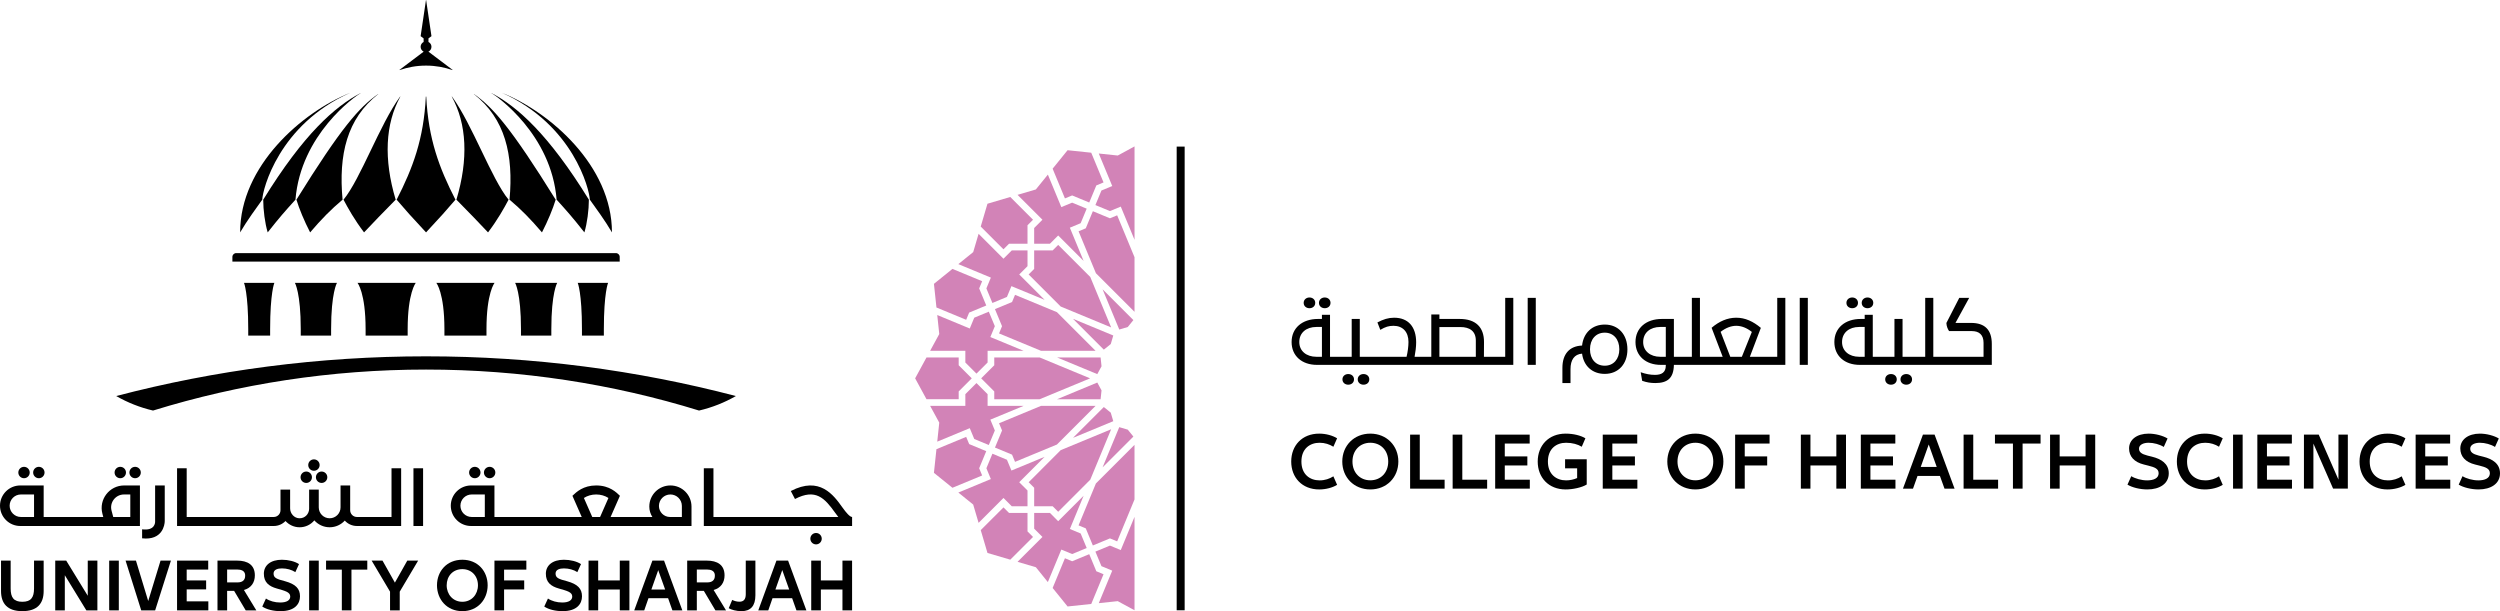 <?xml version="1.0" encoding="UTF-8" standalone="no"?>
<!DOCTYPE svg PUBLIC "-//W3C//DTD SVG 1.1//EN" "http://www.w3.org/Graphics/SVG/1.1/DTD/svg11.dtd">
<svg xmlns="http://www.w3.org/2000/svg" xmlns:xlink="http://www.w3.org/1999/xlink" version="1.1" width="341.377pt" height="83.455pt" viewBox="0 0 341.377 83.455">
<g enable-background="new">
<g id="Layer-1" data-name="Layer 1">
<clipPath id="cp0">
<path transform="matrix(1,0,0,-1,0,83.455)" d="M 0 83.455 L 341.377 83.455 L 341.377 0 L 0 0 Z "/>
</clipPath>
<g clip-path="url(#cp0)">
<path transform="matrix(1,0,0,-1,265.136,48.719)" d="M 0 0 L 5.719 0 L 5.719 1.906 C 5.719 3 5.121 3.508 4.128 3.508 L 1.015 3.508 C .835 3.767 .665 4.151 .643 4.613 L 2.402 8.042 L 3.756 8.042 L 1.884 4.624 L 4.015 4.624 C 5.888 4.624 6.846 3.688 6.846 1.748 L 6.846 -1.105 L 0 -1.105 Z M .234 0 L .234 -1.105 L -3.544 -1.105 L -3.544 0 L -2.247 0 L -2.247 8.042 L -1.142 8.042 L -1.142 0 Z M -4.044 -3.079 C -4.044 -3.542 -4.405 -3.812 -4.834 -3.812 C -5.251 -3.812 -5.623 -3.542 -5.623 -3.079 C -5.623 -2.651 -5.274 -2.357 -4.834 -2.357 C -4.383 -2.357 -4.044 -2.651 -4.044 -3.079 M -6.131 -3.079 C -6.131 -3.542 -6.492 -3.812 -6.92 -3.812 C -7.338 -3.812 -7.71 -3.542 -7.71 -3.079 C -7.71 -2.651 -7.36 -2.357 -6.92 -2.357 C -6.469 -2.357 -6.131 -2.651 -6.131 -3.079 M -3.322 -1.105 L -8.251 -1.105 L -8.251 0 L -6.447 0 L -6.447 5.166 L -5.341 5.166 L -5.341 0 L -3.322 0 Z M -10.918 7.365 C -10.918 7.794 -10.569 8.098 -10.129 8.098 C -9.678 8.098 -9.339 7.794 -9.339 7.365 C -9.339 6.903 -9.7 6.632 -10.129 6.632 C -10.546 6.632 -10.918 6.903 -10.918 7.365 M -13.005 7.365 C -13.005 7.794 -12.655 8.098 -12.215 8.098 C -11.764 8.098 -11.426 7.794 -11.426 7.365 C -11.426 6.903 -11.787 6.632 -12.215 6.632 C -12.633 6.632 -13.005 6.903 -13.005 7.365 M -10.512 4.072 L -11.268 4.072 C -12.644 4.072 -13.603 3.282 -13.603 2.019 L -13.603 2.008 C -13.603 .79 -12.633 0 -11.268 0 L -10.512 0 Z M -8.031 0 L -8.031 -1.105 L -10.512 -1.105 L -11.189 -1.105 C -13.264 -1.105 -14.652 .135 -14.652 2.008 L -14.652 2.019 C -14.652 3.914 -13.219 5.166 -11.042 5.166 L -10.512 5.166 L -10.512 5.73 L -9.407 5.73 L -9.407 0 Z M -19.381 8.042 L -18.276 8.042 L -18.276 -1.105 L -19.381 -1.105 Z M -21.347 8.042 L -21.347 -1.105 L -24.347 -1.105 L -24.347 0 L -22.452 0 L -22.452 8.042 Z M -25.921 3.395 C -26.597 3.936 -27.331 4.23 -28.052 4.23 C -28.752 4.23 -29.485 3.948 -30.184 3.406 L -28.864 0 L -27.285 0 Z M -23.981 -1.105 L -31.865 -1.105 L -31.865 0 L -29.902 0 L -31.414 3.959 C -30.387 4.839 -29.259 5.335 -28.052 5.335 C -26.834 5.335 -25.751 4.839 -24.691 3.948 L -26.191 0 L -23.981 0 Z M -31.63 0 L -31.63 -1.105 L -35.409 -1.105 L -35.409 0 L -34.112 0 L -34.112 8.042 L -33.007 8.042 L -33.007 0 Z M -37.67 0 L -37.67 4.072 L -38.426 4.072 C -39.802 4.072 -40.76 3.282 -40.76 2.019 L -40.76 2.008 C -40.76 .79 -39.79 0 -38.426 0 Z M -35.189 -1.105 L -36.565 -1.105 C -36.598 -2.955 -37.478 -3.587 -39.102 -3.587 C -39.711 -3.587 -40.253 -3.508 -40.896 -3.282 L -41.099 -2.109 C -40.388 -2.357 -39.79 -2.47 -39.148 -2.47 C -38.268 -2.47 -37.67 -2.154 -37.67 -1.207 L -37.67 -1.105 L -38.347 -1.105 C -40.422 -1.105 -41.809 .135 -41.809 2.008 L -41.809 2.019 C -41.809 3.914 -40.377 5.166 -38.2 5.166 L -36.565 5.166 L -36.565 0 L -35.189 0 Z M -44.016 1.026 C -44.016 2.38 -44.806 3.294 -46.001 3.294 L -46.013 3.294 C -47.219 3.294 -48.02 2.38 -48.02 1.026 L -48.02 1.015 C -48.02 -.327 -47.219 -1.218 -46.013 -1.218 L -46.001 -1.218 C -44.806 -1.218 -44.016 -.316 -44.016 1.015 Z M -42.911 1.004 L -42.911 .993 C -42.911 -.993 -44.152 -2.335 -46.001 -2.335 L -46.013 -2.335 C -47.704 -2.335 -48.889 -1.252 -49.103 .429 C -50.163 .35 -50.682 -.429 -50.682 -1.681 L -50.682 -3.587 L -51.788 -3.587 L -51.788 -1.511 C -51.788 .395 -50.806 1.466 -49.103 1.534 C -48.911 3.271 -47.716 4.399 -46.013 4.399 L -46.001 4.399 C -44.152 4.399 -42.911 3.045 -42.911 1.004 M -56.529 8.042 L -55.424 8.042 L -55.424 -1.105 L -56.529 -1.105 Z M -58.494 8.042 L -58.494 -1.105 L -61.494 -1.105 L -61.494 0 L -59.599 0 L -59.599 8.042 Z M -65.72 4.061 L -68.585 4.061 L -68.585 0 L -63.611 0 L -63.611 2.188 C -63.599 3.497 -64.445 4.061 -65.72 4.061 M -61.129 0 L -61.129 -1.105 L -70.84 -1.105 L -70.84 0 L -69.69 0 L -69.69 5.775 L -68.585 5.775 L -68.585 5.166 L -65.81 5.166 C -63.644 5.166 -62.483 4.049 -62.494 2.008 L -62.505 0 Z M -70.62 0 L -70.62 -1.105 L -77.658 -1.105 L -77.658 0 L -73.068 0 C -72.91 .643 -72.808 1.432 -72.808 2.03 C -72.808 3.395 -73.586 4.23 -74.85 4.23 C -75.493 4.23 -75.955 4.094 -76.654 3.677 L -77.049 4.692 C -76.237 5.121 -75.549 5.335 -74.771 5.335 C -72.819 5.335 -71.759 4.072 -71.759 1.974 C -71.759 1.365 -71.849 .654 -71.974 0 Z M -78.158 -3.079 C -78.158 -3.542 -78.519 -3.812 -78.948 -3.812 C -79.365 -3.812 -79.737 -3.542 -79.737 -3.079 C -79.737 -2.651 -79.388 -2.357 -78.948 -2.357 C -78.496 -2.357 -78.158 -2.651 -78.158 -3.079 M -80.245 -3.079 C -80.245 -3.542 -80.606 -3.812 -81.034 -3.812 C -81.452 -3.812 -81.824 -3.542 -81.824 -3.079 C -81.824 -2.651 -81.474 -2.357 -81.034 -2.357 C -80.583 -2.357 -80.245 -2.651 -80.245 -3.079 M -77.436 -1.105 L -82.365 -1.105 L -82.365 0 L -80.561 0 L -80.561 5.166 L -79.455 5.166 L -79.455 0 L -77.436 0 Z M -85.032 7.365 C -85.032 7.794 -84.683 8.098 -84.243 8.098 C -83.792 8.098 -83.453 7.794 -83.453 7.365 C -83.453 6.903 -83.814 6.632 -84.243 6.632 C -84.66 6.632 -85.032 6.903 -85.032 7.365 M -87.119 7.365 C -87.119 7.794 -86.769 8.098 -86.329 8.098 C -85.878 8.098 -85.54 7.794 -85.54 7.365 C -85.54 6.903 -85.901 6.632 -86.329 6.632 C -86.747 6.632 -87.119 6.903 -87.119 7.365 M -84.626 4.072 L -85.382 4.072 C -86.758 4.072 -87.717 3.282 -87.717 2.019 L -87.717 2.008 C -87.717 .79 -86.747 0 -85.382 0 L -84.626 0 Z M -82.145 0 L -82.145 -1.105 L -84.626 -1.105 L -85.303 -1.105 C -87.378 -1.105 -88.766 .135 -88.766 2.008 L -88.766 2.019 C -88.766 3.914 -87.333 5.166 -85.156 5.166 L -84.626 5.166 L -84.626 5.73 L -83.521 5.73 L -83.521 0 Z "/>
<path transform="matrix(1,0,0,-1,177.709,63.023)" d="M 0 0 C 0 -1.746 1.146 -2.573 2.482 -2.573 C 3.21 -2.573 3.838 -2.355 4.365 -2.019 L 4.874 -3.183 C 4.247 -3.564 3.355 -3.811 2.428 -3.811 C .091 -3.811 -1.392 -2.183 -1.392 0 C -1.392 2.183 .091 3.811 2.428 3.811 C 3.355 3.811 4.247 3.556 4.874 3.174 L 4.365 2.02 C 3.838 2.347 3.21 2.564 2.482 2.564 C 1.146 2.564 0 1.746 0 0 "/>
<path transform="matrix(1,0,0,-1,187.118,60.458)" d="M 0 0 C -1.392 0 -2.438 -1.019 -2.438 -2.564 C -2.438 -4.11 -1.392 -5.129 0 -5.129 C 1.4 -5.129 2.446 -4.11 2.446 -2.564 C 2.446 -1.019 1.4 0 0 0 M 0 -6.375 C -2.247 -6.375 -3.829 -4.72 -3.829 -2.564 C -3.829 -.418 -2.247 1.246 0 1.246 C 2.246 1.246 3.828 -.418 3.828 -2.564 C 3.828 -4.72 2.246 -6.375 0 -6.375 "/>
<path transform="matrix(1,0,0,-1,193.871,65.505)" d="M 0 0 L 3.392 0 L 3.392 -1.219 L -1.319 -1.219 L -1.319 6.156 L 0 6.156 Z "/>
<path transform="matrix(1,0,0,-1,199.679,65.505)" d="M 0 0 L 3.392 0 L 3.392 -1.219 L -1.319 -1.219 L -1.319 6.156 L 0 6.156 Z "/>
<path transform="matrix(1,0,0,-1,204.168,59.349)" d="M 0 0 L 4.711 0 L 4.711 -1.218 L 1.31 -1.218 L 1.31 -2.974 L 4.393 -2.974 L 4.393 -4.21 L 1.31 -4.21 L 1.31 -6.156 L 4.729 -6.156 L 4.729 -7.375 L 0 -7.375 Z "/>
<path transform="matrix(1,0,0,-1,209.976,63.023)" d="M 0 0 C 0 2.183 1.482 3.811 3.819 3.811 C 4.875 3.811 5.884 3.556 6.512 3.174 L 6.012 2.02 C 5.483 2.347 4.729 2.564 3.874 2.564 C 2.537 2.564 1.392 1.746 1.392 0 C 1.392 -1.746 2.537 -2.573 3.874 -2.573 C 4.393 -2.573 4.938 -2.455 5.384 -2.255 L 5.384 -.928 L 3.737 -.928 L 3.737 .31 L 6.693 .31 L 6.693 -3.138 C 5.993 -3.564 4.766 -3.811 3.819 -3.811 C 1.482 -3.811 0 -2.183 0 0 "/>
<path transform="matrix(1,0,0,-1,218.856,59.349)" d="M 0 0 L 4.711 0 L 4.711 -1.218 L 1.31 -1.218 L 1.31 -2.974 L 4.393 -2.974 L 4.393 -4.21 L 1.31 -4.21 L 1.31 -6.156 L 4.729 -6.156 L 4.729 -7.375 L 0 -7.375 Z "/>
<path transform="matrix(1,0,0,-1,231.502,60.458)" d="M 0 0 C -1.392 0 -2.438 -1.019 -2.438 -2.564 C -2.438 -4.11 -1.392 -5.129 0 -5.129 C 1.4 -5.129 2.446 -4.11 2.446 -2.564 C 2.446 -1.019 1.4 0 0 0 M 0 -6.375 C -2.247 -6.375 -3.829 -4.72 -3.829 -2.564 C -3.829 -.418 -2.247 1.246 0 1.246 C 2.246 1.246 3.828 -.418 3.828 -2.564 C 3.828 -4.72 2.246 -6.375 0 -6.375 "/>
<path transform="matrix(1,0,0,-1,236.935,66.724)" d="M 0 0 L 0 7.375 L 4.702 7.375 L 4.702 6.157 L 1.31 6.157 L 1.31 4.401 L 4.375 4.401 L 4.375 3.165 L 1.31 3.165 L 1.31 0 Z "/>
<path transform="matrix(1,0,0,-1,245.907,66.724)" d="M 0 0 L 0 7.375 L 1.31 7.375 L 1.31 4.401 L 4.848 4.401 L 4.848 7.375 L 6.166 7.375 L 6.166 0 L 4.848 0 L 4.848 3.165 L 1.31 3.165 L 1.31 0 Z "/>
<path transform="matrix(1,0,0,-1,254.097,59.349)" d="M 0 0 L 4.711 0 L 4.711 -1.218 L 1.31 -1.218 L 1.31 -2.974 L 4.393 -2.974 L 4.393 -4.21 L 1.31 -4.21 L 1.31 -6.156 L 4.729 -6.156 L 4.729 -7.375 L 0 -7.375 Z "/>
<path transform="matrix(1,0,0,-1,262.278,63.759)" d="M 0 0 L 2.183 0 L 1.091 3.064 Z M 4.619 -2.965 L 3.246 -2.965 L 2.619 -1.228 L -.437 -1.228 L -1.056 -2.965 L -2.429 -2.965 L .3 4.41 L 1.892 4.41 Z "/>
<path transform="matrix(1,0,0,-1,269.45,65.505)" d="M 0 0 L 3.392 0 L 3.392 -1.219 L -1.319 -1.219 L -1.319 6.156 L 0 6.156 Z "/>
<path transform="matrix(1,0,0,-1,274.868,60.567)" d="M 0 0 L -2.456 0 L -2.456 1.218 L 3.773 1.218 L 3.773 0 L 1.318 0 L 1.318 -6.157 L 0 -6.157 Z "/>
<path transform="matrix(1,0,0,-1,279.938,66.724)" d="M 0 0 L 0 7.375 L 1.31 7.375 L 1.31 4.401 L 4.848 4.401 L 4.848 7.375 L 6.166 7.375 L 6.166 0 L 4.848 0 L 4.848 3.165 L 1.31 3.165 L 1.31 0 Z "/>
<path transform="matrix(1,0,0,-1,293.191,65.596)" d="M 0 0 C .892 0 1.573 .291 1.573 .973 C 1.573 1.591 1.019 1.801 .173 2.01 L -.437 2.164 C -1.773 2.491 -2.464 3.273 -2.464 4.365 C -2.464 5.565 -1.392 6.384 .209 6.384 C 1.128 6.384 2.165 6.102 2.792 5.72 L 2.273 4.565 C 1.737 4.91 .91 5.138 .2 5.138 C -.5 5.138 -1.109 4.865 -1.109 4.338 C -1.109 3.855 -.755 3.592 .063 3.383 L .683 3.229 C 1.928 2.919 2.956 2.282 2.956 .964 C 2.956 -.455 1.71 -1.237 .037 -1.237 C -.991 -1.237 -2.055 -.964 -2.683 -.582 L -2.164 .572 C -1.646 .245 -.764 0 0 0 "/>
<path transform="matrix(1,0,0,-1,298.645,63.023)" d="M 0 0 C 0 -1.746 1.146 -2.573 2.482 -2.573 C 3.21 -2.573 3.838 -2.355 4.365 -2.019 L 4.874 -3.183 C 4.247 -3.564 3.355 -3.811 2.428 -3.811 C .091 -3.811 -1.392 -2.183 -1.392 0 C -1.392 2.183 .091 3.811 2.428 3.811 C 3.355 3.811 4.247 3.556 4.874 3.174 L 4.365 2.02 C 3.838 2.347 3.21 2.564 2.482 2.564 C 1.146 2.564 0 1.746 0 0 "/>
<path transform="matrix(1,0,0,-1,0,83.455)" d="M 304.925 24.106 L 306.235 24.106 L 306.235 16.731 L 304.925 16.731 Z "/>
<path transform="matrix(1,0,0,-1,308.243,59.349)" d="M 0 0 L 4.711 0 L 4.711 -1.218 L 1.31 -1.218 L 1.31 -2.974 L 4.393 -2.974 L 4.393 -4.21 L 1.31 -4.21 L 1.31 -6.156 L 4.729 -6.156 L 4.729 -7.375 L 0 -7.375 Z "/>
<path transform="matrix(1,0,0,-1,315.897,60.576)" d="M 0 0 L 0 -6.147 L -1.292 -6.147 L -1.292 1.228 L .728 1.228 L 3.419 -4.92 L 3.419 1.228 L 4.701 1.228 L 4.701 -6.147 L 2.691 -6.147 Z "/>
<path transform="matrix(1,0,0,-1,323.587,63.023)" d="M 0 0 C 0 -1.746 1.146 -2.573 2.482 -2.573 C 3.21 -2.573 3.838 -2.355 4.365 -2.019 L 4.874 -3.183 C 4.247 -3.564 3.355 -3.811 2.428 -3.811 C .091 -3.811 -1.392 -2.183 -1.392 0 C -1.392 2.183 .091 3.811 2.428 3.811 C 3.355 3.811 4.247 3.556 4.874 3.174 L 4.365 2.02 C 3.838 2.347 3.21 2.564 2.482 2.564 C 1.146 2.564 0 1.746 0 0 "/>
<path transform="matrix(1,0,0,-1,329.857,59.349)" d="M 0 0 L 4.711 0 L 4.711 -1.218 L 1.31 -1.218 L 1.31 -2.974 L 4.393 -2.974 L 4.393 -4.21 L 1.31 -4.21 L 1.31 -6.156 L 4.729 -6.156 L 4.729 -7.375 L 0 -7.375 Z "/>
<path transform="matrix(1,0,0,-1,338.421,65.596)" d="M 0 0 C .892 0 1.573 .291 1.573 .973 C 1.573 1.591 1.019 1.801 .173 2.01 L -.437 2.164 C -1.773 2.491 -2.464 3.273 -2.464 4.365 C -2.464 5.565 -1.392 6.384 .209 6.384 C 1.128 6.384 2.165 6.102 2.792 5.72 L 2.273 4.565 C 1.737 4.91 .909 5.138 .2 5.138 C -.5 5.138 -1.109 4.865 -1.109 4.338 C -1.109 3.855 -.755 3.592 .063 3.383 L .683 3.229 C 1.929 2.919 2.956 2.282 2.956 .964 C 2.956 -.455 1.71 -1.237 .036 -1.237 C -.991 -1.237 -2.055 -.964 -2.683 -.582 L -2.164 .572 C -1.646 .245 -.764 0 0 0 "/>
<path transform="matrix(1,0,0,-1,0,83.455)" d="M 161.765 .121 L 160.676 .121 L 160.676 63.437 L 161.765 63.437 Z "/>
<path transform="matrix(1,0,0,-1,133.706,63.941)" d="M 0 0 L .968 2.333 L -1.365 3.301 L -1.776 4.286 L -5.834 2.605 L -6.177 -.625 L -3.65 -2.666 L .408 -.985 Z " fill="#d283b7"/>
<path transform="matrix(1,0,0,-1,138.157,69.129)" d="M 0 0 L 2.15 0 L 2.15 2.15 L 1.019 3.28 L 4.489 6.751 L -.044 4.876 L -.659 6.35 L -2.642 7.175 L -3.464 5.189 L -2.856 3.712 L -7.294 1.871 L -5.267 .231 L -4.53 -2.268 L -1.131 1.131 Z " fill="#d283b7"/>
<path transform="matrix(1,0,0,-1,140.307,72.565)" d="M 0 0 L 0 2.527 L -2.526 2.527 L -3.28 3.28 L -6.387 .177 L -5.467 -2.941 L -2.353 -3.858 L .754 -.754 Z " fill="#d283b7"/>
<path transform="matrix(1,0,0,-1,131.819,53.825)" d="M 0 0 L 0 -1.599 L -4.808 -1.599 L -3.562 -3.888 L -3.837 -6.483 L .604 -4.642 L 1.216 -6.119 L 3.202 -6.941 L 4.027 -4.958 L 3.413 -3.477 L 7.95 -1.599 L 3.039 -1.599 L 3.039 0 L 1.518 1.518 Z " fill="#d283b7"/>
<path transform="matrix(1,0,0,-1,146.403,75.655)" d="M 0 0 L 1.987 .822 L 1.161 2.808 L -.312 3.42 L 1.566 7.956 L -1.908 4.486 L -3.036 5.617 L -5.185 5.617 L -5.185 3.464 L -4.055 2.336 L -7.457 -1.063 L -4.954 -1.8 L -3.318 -3.83 L -1.477 .611 Z " fill="#d283b7"/>
<path transform="matrix(1,0,0,-1,150.729,55.581)" d="M 0 0 L -4.207 -4.207 L 1.29 -1.932 L .944 -.764 Z " fill="#d283b7"/>
<path transform="matrix(1,0,0,-1,138.196,62.082)" d="M 0 0 L .408 -.985 L 6.13 1.382 L 11.403 6.659 L 3.949 6.659 L -1.776 4.286 L -1.365 3.301 L -2.333 .968 Z " fill="#d283b7"/>
<path transform="matrix(1,0,0,-1,143.743,69.129)" d="M 0 0 L .754 -.754 L 5.135 3.63 L 7.987 10.513 L 1.097 7.661 L -3.28 3.28 L -2.526 2.527 L -2.526 0 Z " fill="#d283b7"/>
<path transform="matrix(1,0,0,-1,154,58.67)" d="M 0 0 L -1.165 .343 L -3.44 -5.148 L .764 -.944 Z " fill="#d283b7"/>
<path transform="matrix(1,0,0,-1,150.287,54.516)" d="M 0 0 L .129 1.209 L -.452 2.279 L -5.943 0 Z " fill="#d283b7"/>
<path transform="matrix(1,0,0,-1,149.704,78.006)" d="M 0 0 L -.968 2.333 L -3.301 1.365 L -4.286 1.776 L -5.966 -2.282 L -3.925 -4.808 L -.693 -4.465 L .985 -.407 Z " fill="#d283b7"/>
<path transform="matrix(1,0,0,-1,151.564,74.501)" d="M 0 0 L -1.987 -.822 L -1.161 -2.808 L .312 -3.42 L -1.525 -7.861 L 1.066 -7.586 L 3.355 -8.832 L 3.355 3.922 L 1.477 -.611 Z " fill="#d283b7"/>
<path transform="matrix(1,0,0,-1,126.515,54.515)" d="M 0 0 L 4.394 0 L 4.394 1.066 L 6.18 2.853 L 4.394 4.639 L 4.394 5.705 L 0 5.705 L -1.552 2.853 Z " fill="#d283b7"/>
<path transform="matrix(1,0,0,-1,147.277,71.741)" d="M 0 0 L .985 -.407 L 1.953 -2.744 L 4.286 -1.776 L 5.274 -2.183 L 7.641 3.539 L 7.641 10.996 L 2.37 5.725 Z " fill="#d283b7"/>
<path transform="matrix(1,0,0,-1,131.931,43.669)" d="M 0 0 L .408 .985 L 2.744 1.953 L 1.776 4.286 L 2.184 5.27 L -1.874 6.951 L -4.401 4.91 L -4.058 1.681 Z " fill="#d283b7"/>
<path transform="matrix(1,0,0,-1,134.691,39.384)" d="M 0 0 L .822 -1.987 L 2.808 -1.161 L 3.42 .312 L 7.953 -1.562 L 4.486 1.908 L 5.617 3.039 L 5.617 5.189 L 3.467 5.189 L 2.333 4.055 L -1.063 7.457 L -1.8 4.958 L -3.83 3.318 L .611 1.477 Z " fill="#d283b7"/>
<path transform="matrix(1,0,0,-1,146.521,43.537)" d="M 0 0 L 4.207 -4.207 L 5.155 -3.443 L 5.498 -2.275 Z " fill="#d283b7"/>
<path transform="matrix(1,0,0,-1,142.146,47.901)" d="M 0 0 L 7.454 0 L 2.18 5.274 L -3.542 7.641 L -3.949 6.659 L -6.286 5.691 L -5.318 3.359 L -5.725 2.37 Z " fill="#d283b7"/>
<path transform="matrix(1,0,0,-1,137.78,33.286)" d="M 0 0 L 2.527 0 L 2.527 2.527 L 3.28 3.28 L .173 6.388 L -2.941 5.467 L -3.861 2.35 L -.757 -.757 Z " fill="#d283b7"/>
<path transform="matrix(1,0,0,-1,131.819,49.5)" d="M 0 0 L 1.518 -1.518 L 3.039 0 L 3.039 1.599 L 7.95 1.599 L 3.413 3.477 L 4.027 4.958 L 3.202 6.941 L 1.216 6.119 L .604 4.642 L -3.837 6.483 L -3.562 3.888 L -4.808 1.599 L 0 1.599 Z " fill="#d283b7"/>
<path transform="matrix(1,0,0,-1,150.416,50.017)" d="M 0 0 L -.129 1.206 L -6.072 1.206 L -.581 -1.07 Z " fill="#d283b7"/>
<path transform="matrix(1,0,0,-1,146.403,26.686)" d="M 0 0 L 2.333 -.968 L 3.301 1.365 L 4.286 1.776 L 2.605 5.834 L -.625 6.174 L -2.666 3.651 L -.985 -.407 Z " fill="#d283b7"/>
<path transform="matrix(1,0,0,-1,150.401,26.015)" d="M 0 0 L -.822 -1.987 L 1.161 -2.808 L 2.642 -2.197 L 4.52 -6.73 L 4.52 6.024 L 2.231 4.778 L -.363 5.053 L 1.477 .611 Z " fill="#d283b7"/>
<path transform="matrix(1,0,0,-1,151.564,29.809)" d="M 0 0 L -2.333 .968 L -3.301 -1.365 L -4.285 -1.776 L -1.915 -7.501 L 3.355 -12.772 L 3.355 -5.314 L .985 .408 Z " fill="#d283b7"/>
<path transform="matrix(1,0,0,-1,150.558,39.505)" d="M 0 0 L 2.279 -5.494 L 3.44 -5.148 L 4.204 -4.204 Z " fill="#d283b7"/>
<path transform="matrix(1,0,0,-1,144.496,33.442)" d="M 0 0 L -.754 -.754 L -3.28 -.754 L -3.28 -3.28 L -4.034 -4.034 L .343 -8.415 L 7.233 -11.267 L 4.381 -4.381 Z " fill="#d283b7"/>
<path transform="matrix(1,0,0,-1,135.768,49.877)" d="M 0 0 L -1.786 -1.786 L 0 -3.572 L 0 -4.639 L 6.197 -4.639 L 13.084 -1.786 L 6.197 1.066 L 0 1.066 Z " fill="#d283b7"/>
<path transform="matrix(1,0,0,-1,141.216,31.136)" d="M 0 0 L 0 -2.15 L 2.15 -2.15 L 3.28 -1.019 L 6.751 -4.493 L 4.873 .044 L 6.35 .659 L 7.172 2.642 L 5.185 3.464 L 3.708 2.856 L 1.871 7.294 L .231 5.267 L -2.268 4.53 L 1.131 1.131 Z " fill="#d283b7"/>
<path transform="matrix(1,0,0,-1,58.177,48.657)" d="M 0 0 C -14.621 0 -28.8 -1.886 -42.31 -5.422 C -40.759 -6.313 -39.069 -6.988 -37.279 -7.404 C -25.497 -3.767 -12.978 -1.807 0 -1.807 C 12.978 -1.807 25.497 -3.767 37.279 -7.404 C 39.069 -6.988 40.759 -6.313 42.31 -5.422 C 28.8 -1.886 14.621 0 0 0 "/>
<path transform="matrix(1,0,0,-1,4.647,80.363)" d="M 0 0 C 0 -1.231 -.427 -1.81 -1.6 -1.81 C -2.764 -1.81 -3.192 -1.231 -3.192 0 L -3.192 3.812 L -4.507 3.812 L -4.507 -.335 C -4.507 -2.044 -3.644 -3.091 -1.6 -3.091 C .453 -3.091 1.315 -2.044 1.315 -.335 L 1.315 3.812 L 0 3.812 Z "/>
<path transform="matrix(1,0,0,-1,11.983,81.352)" d="M 0 0 L -2.94 4.8 L -4.44 4.8 L -4.44 -1.994 L -3.133 -1.994 L -3.133 2.806 L -.193 -1.994 L 1.315 -1.994 L 1.315 4.8 L 0 4.8 Z "/>
<path transform="matrix(1,0,0,-1,0,83.455)" d="M 14.909 .109 L 16.224 .109 L 16.224 6.903 L 14.909 6.903 Z "/>
<path transform="matrix(1,0,0,-1,20.239,82.073)" d="M 0 0 L -1.675 5.521 L -3.091 5.521 L -.955 -1.273 L .947 -1.273 L 3.1 5.521 L 1.684 5.521 Z "/>
<path transform="matrix(1,0,0,-1,25.492,80.481)" d="M 0 0 L 2.656 0 L 2.656 1.223 L 0 1.223 L 0 2.706 L 2.94 2.706 L 2.94 3.929 L -1.315 3.929 L -1.315 -2.865 L 2.957 -2.865 L 2.957 -1.634 L 0 -1.634 Z "/>
<path transform="matrix(1,0,0,-1,32.463,79.526)" d="M 0 0 L -1.449 0 L -1.449 1.751 L 0 1.751 C 1.06 1.751 1.014 1.017 1.014 .905 C 1.014 .31 .637 0 0 0 M 2.337 .955 C 2.337 2.398 1.347 2.974 -.084 2.974 L -2.765 2.974 L -2.765 -3.82 L -1.449 -3.82 L -1.449 -1.156 L -.494 -1.156 L 1.089 -3.82 L 2.538 -3.82 L .846 -1.039 C 1.843 -.762 2.337 0 2.337 .955 "/>
<path transform="matrix(1,0,0,-1,38.921,79.366)" d="M 0 0 C -1.128 .293 -1.566 .447 -1.566 1.047 C -1.566 1.603 -.975 1.751 -.419 1.751 C .243 1.751 .913 1.567 1.408 1.24 L 1.91 2.337 C 1.332 2.714 .453 2.932 -.427 2.932 C -1.969 2.932 -2.882 2.17 -2.89 1.039 C -2.899 -.137 -2.213 -.69 -1.114 -.997 C -.027 -1.314 .712 -1.468 .712 -2.094 C .712 -2.589 .243 -2.907 -.653 -2.907 C -1.391 -2.907 -2.103 -2.706 -2.605 -2.363 L -3.108 -3.46 C -2.505 -3.862 -1.575 -4.088 -.603 -4.088 C 1.374 -4.088 2.044 -3.066 2.044 -2.061 C 2.044 -1.022 1.458 -.402 0 0 "/>
<path transform="matrix(1,0,0,-1,0,83.455)" d="M 42.211 .109 L 43.526 .109 L 43.526 6.903 L 42.211 6.903 Z "/>
<path transform="matrix(1,0,0,-1,44.524,77.783)" d="M 0 0 L 2.153 0 L 2.153 -5.563 L 3.468 -5.563 L 3.468 0 L 5.63 0 L 5.63 1.231 L 0 1.231 Z "/>
<path transform="matrix(1,0,0,-1,55.615,76.552)" d="M 0 0 L -1.692 -3.007 L -3.384 0 L -4.867 0 L -2.354 -4.239 L -2.354 -6.794 L -1.031 -6.794 L -1.031 -4.239 L 1.483 0 Z "/>
<path transform="matrix(1,0,0,-1,63.134,82.173)" d="M 0 0 C -1.265 0 -2.132 .986 -2.14 2.243 C -2.14 3.517 -1.282 4.457 0 4.457 C 1.265 4.457 2.132 3.517 2.132 2.243 C 2.124 .986 1.257 0 0 0 M 0 5.739 C -2.12 5.739 -3.464 4.178 -3.464 2.243 C -3.456 .316 -2.111 -1.282 0 -1.282 C 2.103 -1.282 3.447 .316 3.456 2.243 C 3.456 4.178 2.111 5.739 0 5.739 "/>
<path transform="matrix(1,0,0,-1,71.874,77.783)" d="M 0 0 L 0 1.231 L -4.356 1.231 L -4.356 -5.563 L -3.041 -5.563 L -3.041 -2.706 L -.293 -2.706 L -.293 -1.474 L -3.041 -1.474 L -3.041 0 Z "/>
<path transform="matrix(1,0,0,-1,77.428,79.366)" d="M 0 0 C -1.128 .293 -1.566 .447 -1.566 1.047 C -1.566 1.603 -.975 1.751 -.419 1.751 C .243 1.751 .913 1.567 1.408 1.24 L 1.91 2.337 C 1.332 2.714 .453 2.932 -.427 2.932 C -1.969 2.932 -2.882 2.17 -2.89 1.039 C -2.899 -.137 -2.213 -.69 -1.114 -.997 C -.027 -1.314 .712 -1.468 .712 -2.094 C .712 -2.589 .243 -2.907 -.653 -2.907 C -1.391 -2.907 -2.103 -2.706 -2.605 -2.363 L -3.108 -3.46 C -2.505 -3.862 -1.575 -4.088 -.603 -4.088 C 1.374 -4.088 2.044 -3.066 2.044 -2.061 C 2.044 -1.022 1.458 -.402 0 0 "/>
<path transform="matrix(1,0,0,-1,84.631,79.258)" d="M 0 0 L -2.949 0 L -2.949 2.706 L -4.264 2.706 L -4.264 -4.088 L -2.949 -4.088 L -2.949 -1.24 L 0 -1.24 L 0 -4.088 L 1.315 -4.088 L 1.315 2.706 L 0 2.706 Z "/>
<path transform="matrix(1,0,0,-1,88.943,80.506)" d="M 0 0 L .913 2.58 L .938 2.664 L .963 2.58 L 1.885 0 Z M .142 3.954 L -2.337 -2.84 L -.972 -2.84 L -.394 -1.181 L 2.287 -1.181 L 2.873 -2.84 L 4.231 -2.84 L 1.734 3.954 Z "/>
<path transform="matrix(1,0,0,-1,101.835,81.142)" d="M 0 0 C 0 -.746 -.335 -1.022 -.863 -1.022 C -1.215 -1.022 -1.541 -.93 -1.852 -.779 L -2.329 -1.91 C -1.96 -2.12 -1.324 -2.312 -.57 -2.312 C .662 -2.312 1.315 -1.592 1.315 -.151 L 1.315 4.591 L 0 4.591 Z "/>
<path transform="matrix(1,0,0,-1,105.881,80.506)" d="M 0 0 L .938 2.664 L 1.885 0 Z M .142 3.954 L -2.337 -2.84 L -.972 -2.84 L -.394 -1.181 L 2.287 -1.181 L 2.873 -2.84 L 4.231 -2.84 L 1.734 3.954 Z "/>
<path transform="matrix(1,0,0,-1,115.038,76.552)" d="M 0 0 L 0 -2.706 L -2.949 -2.706 L -2.949 0 L -4.264 0 L -4.264 -6.794 L -2.949 -6.794 L -2.949 -3.946 L 0 -3.946 L 0 -6.794 L 1.315 -6.794 L 1.315 0 Z "/>
<path transform="matrix(1,0,0,-1,96.601,79.526)" d="M 0 0 L -1.449 0 L -1.449 1.751 L 0 1.751 C 1.06 1.751 1.014 1.017 1.014 .905 C 1.014 .31 .637 0 0 0 M 2.337 .955 C 2.337 2.398 1.347 2.974 -.084 2.974 L -2.765 2.974 L -2.765 -3.82 L -1.449 -3.82 L -1.449 -1.156 L -.494 -1.156 L 1.089 -3.82 L 2.538 -3.82 L .846 -1.039 C 1.843 -.762 2.337 0 2.337 .955 "/>
<path transform="matrix(1,0,0,-1,93.11,70.594)" d="M 0 0 L -1.624 0 C -2.457 0 -3.132 .675 -3.132 1.508 C -3.132 2.372 -2.431 3.074 -1.566 3.074 C -.701 3.074 0 2.372 0 1.508 Z M -13.378 2.596 C -12.908 2.903 -12.318 3.074 -11.702 3.074 C -11.086 3.074 -10.497 2.903 -10.027 2.596 L -11.168 0 L -12.237 0 Z M -28.703 0 C -29.552 0 -30.24 .688 -30.24 1.537 C -30.24 2.386 -29.552 3.074 -28.703 3.074 L -26.908 3.074 L -26.908 0 Z M -1.566 4.305 C -3.157 4.305 -4.447 3.015 -4.447 1.424 C -4.447 .899 -4.293 .412 -4.031 0 L -9.732 0 L -8.459 2.894 C -8.91 3.322 -9.838 4.305 -11.702 4.305 C -13.459 4.305 -14.384 3.426 -14.945 2.894 L -13.673 0 L -25.593 0 L -25.593 4.305 L -28.787 4.305 C -30.316 4.305 -31.555 3.066 -31.555 1.537 C -31.555 .008 -30.316 -1.231 -28.787 -1.231 L 1.315 -1.231 L 1.315 1.424 C 1.315 3.015 .025 4.305 -1.566 4.305 "/>
<path transform="matrix(1,0,0,-1,111.432,72.78)" d="M 0 0 C -.43 0 -.778 -.348 -.778 -.778 C -.778 -1.208 -.43 -1.557 0 -1.557 C .43 -1.557 .778 -1.208 .778 -.778 C .778 -.348 .43 0 0 0 "/>
<path transform="matrix(1,0,0,-1,5.305,65.302)" d="M 0 0 C .43 0 .778 .348 .778 .778 C .778 1.208 .43 1.557 0 1.557 C -.43 1.557 -.778 1.208 -.778 .778 C -.778 .348 -.43 0 0 0 "/>
<path transform="matrix(1,0,0,-1,3.28,65.302)" d="M 0 0 C .43 0 .778 .348 .778 .778 C .778 1.208 .43 1.557 0 1.557 C -.43 1.557 -.778 1.208 -.778 .778 C -.778 .348 -.43 0 0 0 "/>
<path transform="matrix(1,0,0,-1,66.86,65.302)" d="M 0 0 C .43 0 .778 .348 .778 .778 C .778 1.208 .43 1.557 0 1.557 C -.43 1.557 -.778 1.208 -.778 .778 C -.778 .348 -.43 0 0 0 "/>
<path transform="matrix(1,0,0,-1,64.835,65.302)" d="M 0 0 C .43 0 .778 .348 .778 .778 C .778 1.208 .43 1.557 0 1.557 C -.43 1.557 -.778 1.208 -.778 .778 C -.778 .348 -.43 0 0 0 "/>
<path transform="matrix(1,0,0,-1,18.449,63.745)" d="M 0 0 C -.43 0 -.778 -.349 -.778 -.778 C -.778 -1.208 -.43 -1.557 0 -1.557 C .43 -1.557 .778 -1.208 .778 -.778 C .778 -.349 .43 0 0 0 "/>
<path transform="matrix(1,0,0,-1,16.424,65.302)" d="M 0 0 C .43 0 .778 .348 .778 .778 C .778 1.208 .43 1.557 0 1.557 C -.43 1.557 -.778 1.208 -.778 .778 C -.778 .348 -.43 0 0 0 "/>
<path transform="matrix(1,0,0,-1,53.462,70.594)" d="M 0 0 L -4.727 0 C -5.233 0 -5.645 .412 -5.645 .918 L -5.645 4.305 L -6.96 4.305 L -6.96 1.311 C -6.96 .489 -7.626 -.177 -8.448 -.177 C -9.27 -.177 -9.936 .489 -9.936 1.311 L -9.936 3.74 L -11.251 3.74 L -11.251 1.12 C -11.251 .473 -11.774 -.212 -12.612 -.176 C -13.292 -.146 -13.845 .462 -13.845 1.175 L -13.845 3.74 L -15.16 3.74 L -15.16 .918 C -15.16 .412 -15.572 0 -16.078 0 L -27.969 0 L -27.969 6.651 L -29.284 6.651 L -29.284 -1.231 L -16.078 -1.231 C -15.45 -1.231 -14.883 -.97 -14.477 -.551 C -13.999 -1.075 -13.313 -1.406 -12.548 -1.406 C -11.741 -1.406 -11.019 -1.039 -10.54 -.463 C -10.026 -1.04 -9.281 -1.405 -8.448 -1.405 C -7.629 -1.405 -6.894 -1.052 -6.382 -.492 C -5.973 -.945 -5.384 -1.231 -4.727 -1.231 L 1.315 -1.231 L 1.315 6.651 L 0 6.651 Z "/>
<path transform="matrix(1,0,0,-1,0,83.455)" d="M 56.458 11.63 L 57.773 11.63 L 57.773 19.512 L 56.458 19.512 Z "/>
<path transform="matrix(1,0,0,-1,42.868,64.283)" d="M 0 0 C .43 0 .778 .348 .778 .778 C .778 1.208 .43 1.557 0 1.557 C -.43 1.557 -.778 1.208 -.778 .778 C -.778 .348 -.43 0 0 0 "/>
<path transform="matrix(1,0,0,-1,43.917,64.389)" d="M 0 0 C -.43 0 -.778 -.348 -.778 -.778 C -.778 -1.208 -.43 -1.557 0 -1.557 C .43 -1.557 .778 -1.208 .778 -.778 C .778 -.348 .43 0 0 0 "/>
<path transform="matrix(1,0,0,-1,41.819,64.389)" d="M 0 0 C -.43 0 -.778 -.348 -.778 -.778 C -.778 -1.208 -.43 -1.557 0 -1.557 C .43 -1.557 .778 -1.208 .778 -.778 C .778 -.348 .43 0 0 0 "/>
<path transform="matrix(1,0,0,-1,17.792,70.594)" d="M 0 0 L -2.33 0 L -2.559 .861 C -2.857 1.978 -2.014 3.074 -.859 3.074 L 0 3.074 Z M -14.94 0 C -15.788 0 -16.476 .688 -16.476 1.537 C -16.476 2.386 -15.788 3.074 -14.94 3.074 L -13.144 3.074 L -13.144 0 Z M -3.807 .438 L -3.691 0 L -11.829 0 L -11.829 4.305 L -15.024 4.305 C -16.552 4.305 -17.792 3.066 -17.792 1.537 C -17.792 .008 -16.552 -1.231 -15.024 -1.231 L 1.315 -1.231 L 1.315 4.305 L -.836 4.305 C -2.856 4.305 -4.327 2.388 -3.807 .438 "/>
<path transform="matrix(1,0,0,-1,115.051,69.317)" d="M 0 0 C -1.247 1.754 -3.13 4.321 -7.065 2.267 L -6.496 1.177 C -3.686 2.645 -2.448 1.318 -1.004 -.713 C -.856 -.922 -.715 -1.109 -.579 -1.277 L -17.629 -1.277 L -17.629 5.374 L -18.944 5.374 L -18.944 -2.508 L 1.303 -2.508 L 1.303 -1.277 C .982 -1.278 .438 -.616 0 0 "/>
<path transform="matrix(1,0,0,-1,21.181,66.289)" d="M 0 0 L 0 -4.951 C 0 -5.084 -.027 -6.217 -1.776 -5.988 L -1.776 -7.22 C .998 -7.531 1.315 -5.382 1.315 -4.867 L 1.315 0 Z "/>
<path transform="matrix(1,0,0,-1,84.621,35.08)" d="M 0 0 C 0 .286 -.232 .518 -.518 .518 L -52.37 .518 C -52.656 .518 -52.888 .286 -52.888 0 L -52.888 -.646 L 0 -.646 Z "/>
<path transform="matrix(1,0,0,-1,54.629,13.194)" d="M 0 0 C -2.78 -3.823 -5.39 -11.23 -7.721 -14.072 C -7.109 -15.237 -6.216 -16.827 -4.917 -18.539 C -3.094 -16.616 -2.945 -16.459 -.599 -14.072 C -2.262 -8.527 -2.016 -3.703 .036 0 C .024 0 .008 .009 0 0 "/>
<path transform="matrix(1,0,0,-1,42.349,31.733)" d="M 0 0 C 1.558 1.826 2.83 3.12 4.428 4.467 C 3.868 10.627 5.023 15.524 9.304 18.889 L 9.274 18.889 C 6.692 17.073 4.223 14.279 -1.872 4.467 C -1.504 3.245 -.797 1.539 0 0 "/>
<path transform="matrix(1,0,0,-1,35.942,27.266)" d="M 0 0 C 0 -1.401 .239 -3.237 .613 -4.467 C 2.274 -2.365 2.902 -1.661 4.404 0 C 5.118 8.911 12.554 14.137 13.328 14.562 L 13.306 14.562 C 9.777 12.711 5.516 8.949 0 0 "/>
<path transform="matrix(1,0,0,-1,62.192,27.266)" d="M 0 0 C -2.224 4.336 -3.703 8.295 -3.987 14.072 L -4.044 14.072 C -4.328 8.295 -5.807 4.336 -8.031 0 C -6.583 -1.679 -6.239 -2.078 -4.015 -4.467 C -1.792 -2.078 -1.448 -1.679 0 0 "/>
<path transform="matrix(1,0,0,-1,66.641,31.733)" d="M 0 0 C 1.299 1.712 2.192 3.302 2.804 4.467 C .473 7.309 -2.137 14.715 -4.917 18.539 C -4.925 18.548 -4.941 18.539 -4.953 18.539 C -2.902 14.835 -2.655 10.011 -4.318 4.467 C -1.972 2.08 -1.823 1.923 0 0 "/>
<path transform="matrix(1,0,0,-1,69.577,27.266)" d="M 0 0 C 1.598 -1.346 2.869 -2.641 4.428 -4.467 C 5.225 -2.928 5.931 -1.221 6.3 0 C .204 9.812 -2.264 12.606 -4.847 14.422 L -4.876 14.422 C -.596 11.058 .559 6.16 0 0 "/>
<path transform="matrix(1,0,0,-1,76.008,27.266)" d="M 0 0 C 1.502 -1.661 2.13 -2.365 3.791 -4.467 C 4.165 -3.237 4.404 -1.401 4.404 0 C -1.112 8.949 -5.373 12.711 -8.902 14.562 L -8.924 14.562 C -8.151 14.137 -.715 8.911 0 0 "/>
<path transform="matrix(1,0,0,-1,80.543,27.266)" d="M 0 0 C .71 -.982 2.115 -2.912 3.02 -4.467 C 3.02 4.619 -5.441 11.935 -11.949 14.572 C -11.953 14.574 -11.957 14.572 -11.961 14.572 C -2.267 10.234 -.054 1.418 0 0 "/>
<path transform="matrix(1,0,0,-1,47.772,12.694)" d="M 0 0 C -.004 0 -.008 .001 -.011 0 C -6.52 -2.637 -14.981 -9.954 -14.981 -19.039 C -14.076 -17.485 -12.671 -15.555 -11.961 -14.572 C -11.907 -13.154 -9.693 -4.338 0 0 "/>
<path transform="matrix(1,0,0,-1,55.667,45.828)" d="M 0 0 L 0 .869 C 0 5.866 1.107 7.201 1.107 7.201 L -6.85 7.201 C -6.85 7.201 -5.743 5.866 -5.743 .869 L -5.743 0 Z "/>
<path transform="matrix(1,0,0,-1,66.429,45.828)" d="M 0 0 L 0 .869 C 0 5.866 1.107 7.201 1.107 7.201 L -6.85 7.201 C -6.85 7.201 -5.743 5.866 -5.743 .869 L -5.743 0 Z "/>
<path transform="matrix(1,0,0,-1,82.457,45.828)" d="M 0 0 L 0 .869 C 0 5.866 .577 7.201 .577 7.201 L -3.568 7.201 C -3.568 7.201 -2.991 5.866 -2.991 .869 L -2.991 0 Z "/>
<path transform="matrix(1,0,0,-1,36.887,45.828)" d="M 0 0 L 0 .869 C 0 5.866 .577 7.201 .577 7.201 L -3.568 7.201 C -3.568 7.201 -2.991 5.866 -2.991 .869 L -2.991 0 Z "/>
<path transform="matrix(1,0,0,-1,75.285,45.828)" d="M 0 0 L 0 .869 C 0 5.866 .799 7.201 .799 7.201 L -4.944 7.201 C -4.944 7.201 -4.145 5.866 -4.145 .869 L -4.145 0 Z "/>
<path transform="matrix(1,0,0,-1,45.213,45.828)" d="M 0 0 L 0 .869 C 0 5.866 .799 7.201 .799 7.201 L -4.944 7.201 C -4.944 7.201 -4.145 5.866 -4.145 .869 L -4.145 0 Z "/>
<path transform="matrix(1,0,0,-1,58.177,8.959)" d="M 0 0 C 1.362 0 2.5 -.236 3.605 -.608 C 3.613 -.61 3.621 -.607 3.625 -.6 C 3.629 -.593 3.627 -.584 3.62 -.579 L .331 1.901 L .331 1.91 C .573 2.032 .74 2.28 .74 2.569 C .74 2.859 .573 3.107 .331 3.228 L .331 3.714 L .74 4.021 L .01 8.95 C .01 8.955 .005 8.959 0 8.959 C -.005 8.959 -.009 8.955 -.01 8.95 L -.74 4.021 L -.331 3.714 L -.331 3.228 C -.573 3.107 -.74 2.859 -.74 2.569 C -.74 2.28 -.573 2.032 -.331 1.91 L -.331 1.901 L -3.62 -.579 C -3.627 -.584 -3.629 -.593 -3.625 -.6 C -3.621 -.607 -3.613 -.61 -3.605 -.608 C -2.504 -.237 -1.365 0 0 0 "/>
</g>
</g>
</g>
</svg>
